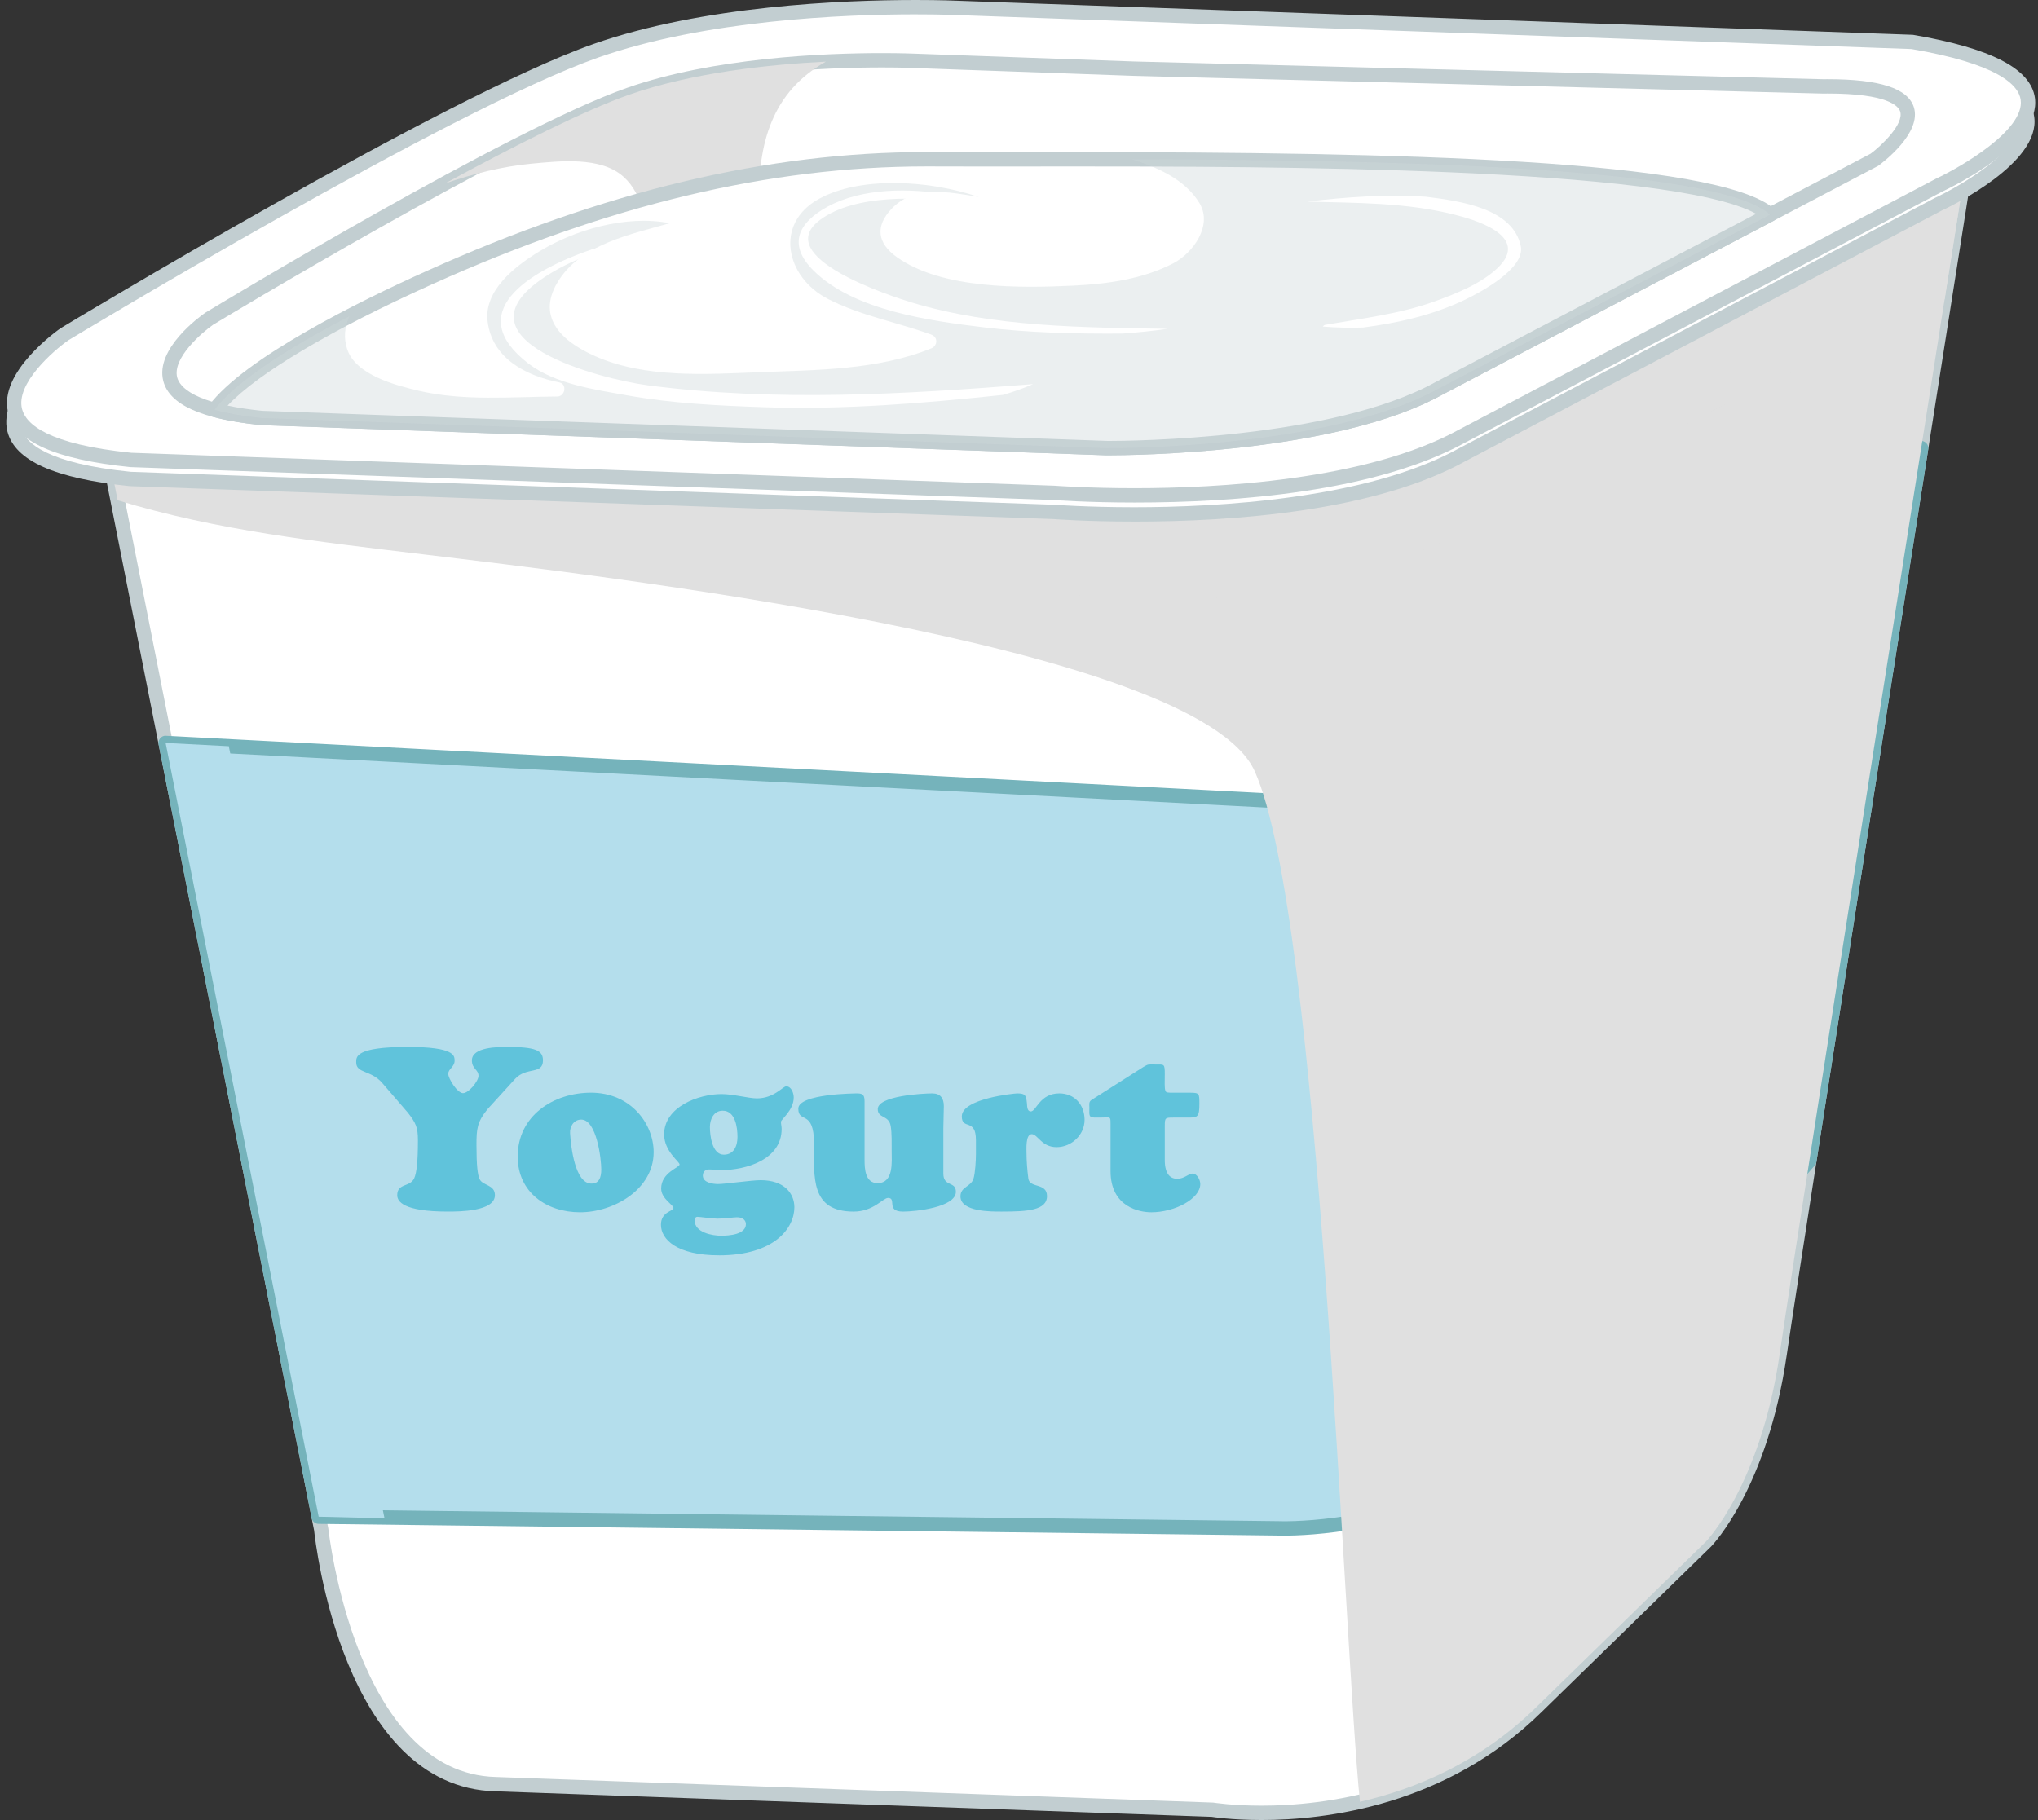 <svg width="103" height="92" viewBox="0 0 103 92" fill="none" xmlns="http://www.w3.org/2000/svg">
<rect x="0" y="0" width="103" height="92" fill="#333333" stroke="none"/>
<g clip-path="url(#clip0_232_171716)">
<path d="M5.243 21.738L16.238 77.334C16.238 77.334 17.562 90.002 25.056 90.187L61.299 91.481C61.299 91.481 70.803 93.047 77.681 86.26L86.217 77.925C86.217 77.925 88.98 75.076 89.944 68.442C90.908 61.807 99.608 6.713 99.608 6.713L5.243 21.738Z" fill="white"/>
<path d="M63.76 92C62.235 92 61.28 91.845 61.24 91.839L25.044 90.549C17.323 90.358 15.932 77.902 15.877 77.371L4.887 21.809C4.868 21.712 4.889 21.612 4.945 21.531C5.002 21.451 5.088 21.395 5.186 21.38L99.55 6.354C99.665 6.336 99.782 6.374 99.863 6.456C99.945 6.539 99.983 6.655 99.965 6.77C99.878 7.32 91.254 61.937 90.302 68.494C89.332 75.167 86.593 78.058 86.477 78.178L77.934 86.519C73.103 91.288 66.98 92 63.76 92ZM5.671 22.038L16.593 77.264C16.611 77.42 17.976 89.649 25.065 89.824L61.312 91.119C61.366 91.125 62.299 91.275 63.76 91.275C66.869 91.275 72.777 90.59 77.426 86.002L85.964 77.667C85.983 77.646 88.652 74.809 89.585 68.389C90.49 62.163 98.303 12.656 99.172 7.149L5.671 22.038Z" fill="#C2CED1"/>
<path d="M75.377 37.957C69.7 40.716 64.614 40.492 64.614 40.492L8.371 37.555L16.105 76.667L64.614 77.257C64.614 77.257 69.7 77.481 75.377 74.723C78.544 73.183 85.719 65.325 91.444 58.675C92.973 48.845 95.311 33.974 97.094 22.652C90.351 27.788 79.232 36.084 75.377 37.957V37.957Z" fill="#B4DEEC"/>
<path d="M64.901 77.624C64.703 77.624 64.598 77.62 64.598 77.62L16.101 77.03C15.93 77.028 15.783 76.906 15.75 76.737L8.014 37.625C7.993 37.515 8.024 37.401 8.097 37.317C8.17 37.233 8.28 37.178 8.39 37.193L64.633 40.129C64.633 40.129 64.729 40.133 64.901 40.133C66.114 40.133 70.442 39.952 75.219 37.63C79.083 35.753 90.446 27.26 96.875 22.364C96.992 22.274 97.154 22.265 97.281 22.341C97.408 22.418 97.476 22.562 97.453 22.709C95.67 34.03 93.331 48.901 91.802 58.731C91.792 58.798 91.763 58.861 91.718 58.912C86.132 65.4 78.79 73.468 75.537 75.049C70.62 77.439 66.153 77.624 64.902 77.624L64.901 77.624ZM16.404 76.308L64.618 76.894C64.635 76.894 64.728 76.899 64.901 76.899C66.113 76.899 70.441 76.718 75.219 74.396C77.699 73.191 83.19 67.701 91.101 58.517C92.59 48.943 94.838 34.648 96.596 23.487C90.048 28.46 79.314 36.447 75.536 38.282C70.619 40.673 66.152 40.858 64.9 40.858C64.703 40.858 64.598 40.854 64.598 40.854L8.817 37.941L16.404 76.308L16.404 76.308Z" fill="#75B3BB"/>
<g style="mix-blend-mode:screen">
<path d="M11.565 37.721L8.371 37.555L16.105 76.667L19.434 76.748C16.738 63.763 14.153 50.731 11.564 37.721H11.565Z" fill="#B4DEEC"/>
</g>
<g style="mix-blend-mode:multiply">
<path d="M5.243 21.738L5.946 25.288C10.954 26.82 16.191 27.395 21.395 28.023C29.662 29.024 60.525 32.532 63.416 38.99C66.705 46.337 67.906 82.903 68.73 91.079C71.597 90.421 74.86 89.045 77.681 86.26L86.218 77.926C86.218 77.926 88.981 75.076 89.945 68.442C90.908 61.807 99.608 6.713 99.608 6.713L5.243 21.738Z" fill="#E0E0E0"/>
</g>
<g style="mix-blend-mode:multiply">
<path d="M28.169 27.273C38.081 28.614 48.06 29.843 58.059 30.261C68.216 30.686 76.904 25.796 85.628 21.218C89.702 19.08 94.163 17.348 98.282 15.12C99.085 10.027 99.608 6.712 99.608 6.712L5.243 21.738L5.715 24.125C12.922 26.411 20.718 26.264 28.169 27.273Z" fill="#E0E0E0"/>
</g>
<path d="M62.387 1.863L48.283 1.36C48.283 1.36 37.655 0.877 30.094 3.525C22.532 6.173 3.234 17.852 3.234 17.852C3.234 17.852 -4.325 23.103 6.564 24.21L53.26 25.877C53.26 25.877 66.779 26.921 73.888 22.992L97.98 10.315C97.98 10.315 108.914 5.191 96.633 3.085L62.388 1.863L62.387 1.863Z" fill="white"/>
<path d="M57.312 26.365H57.312C54.903 26.365 53.249 26.24 53.232 26.238L6.551 24.573C2.769 24.188 0.758 23.29 0.378 21.821C-0.147 19.787 2.897 17.644 3.027 17.555C3.24 17.425 22.462 5.813 29.974 3.183C35.49 1.251 42.552 0.962 46.271 0.962C47.536 0.962 48.299 0.998 48.299 0.998L96.645 2.723C100.61 3.4 102.611 4.443 102.81 5.916C103.123 8.234 98.645 10.404 98.133 10.644L74.057 23.314C69.494 25.835 62.431 26.366 57.312 26.366L57.312 26.365ZM46.271 1.687C42.599 1.687 35.63 1.971 30.214 3.867C22.774 6.473 3.615 18.046 3.421 18.162C2.672 18.685 0.748 20.356 1.081 21.64C1.281 22.412 2.401 23.422 6.601 23.849L53.273 25.514C53.304 25.517 54.933 25.639 57.312 25.64C61.432 25.64 69.044 25.255 73.713 22.675L97.811 9.994C99.081 9.397 102.297 7.534 102.091 6.012C101.988 5.253 100.948 4.193 96.571 3.443L48.27 1.722C48.262 1.721 47.511 1.687 46.271 1.687L46.271 1.687Z" fill="#C2CED1"/>
<path d="M62.422 0.901L48.317 0.397C48.317 0.397 37.69 -0.086 30.128 2.562C22.566 5.211 3.268 16.89 3.268 16.89C3.268 16.89 -4.291 22.142 6.599 23.248L53.295 24.916C53.295 24.916 66.814 25.959 73.922 22.029L98.014 9.353C98.014 9.353 108.947 4.23 96.666 2.123L62.421 0.901H62.422Z" fill="white"/>
<path d="M57.345 25.403C54.937 25.403 53.283 25.278 53.267 25.277L6.585 23.611C2.803 23.226 0.792 22.328 0.413 20.859C-0.113 18.825 2.931 16.682 3.061 16.593C3.273 16.463 22.497 4.851 30.008 2.22C35.525 0.289 42.586 0 46.304 0C47.569 0 48.334 0.036 48.334 0.036L96.679 1.76C100.644 2.437 102.645 3.48 102.844 4.954C103.157 7.273 98.679 9.442 98.167 9.682L74.091 22.351C69.527 24.873 62.465 25.403 57.345 25.403ZM46.304 0.725C42.632 0.725 35.663 1.009 30.247 2.905C22.807 5.511 3.648 17.084 3.455 17.2C2.706 17.723 0.782 19.394 1.115 20.678C1.315 21.45 2.435 22.46 6.635 22.887L53.308 24.552C53.338 24.555 54.966 24.677 57.345 24.677C61.467 24.677 69.078 24.292 73.747 21.712L97.844 9.033C99.116 8.436 102.331 6.572 102.125 5.05C102.022 4.292 100.981 3.231 96.605 2.48L48.304 0.76C48.297 0.759 47.545 0.726 46.304 0.726V0.725Z" fill="#C2CED1"/>
<path d="M57.321 3.471L46.177 3.073C46.177 3.073 37.78 2.692 31.805 4.784C25.831 6.877 10.583 16.104 10.583 16.104C10.583 16.104 4.61 20.253 13.213 21.127L55.908 22.651C55.908 22.651 67.091 22.745 72.709 19.64L94.713 8.086C94.713 8.086 99.93 4.282 92.124 4.366L57.321 3.47V3.471Z" fill="white"/>
<path d="M56.013 23.015H55.905L13.2 21.49C10.172 21.183 8.562 20.454 8.253 19.26C7.831 17.63 10.114 15.989 10.375 15.808C11.019 15.418 25.743 6.523 31.685 4.442C36.054 2.912 41.644 2.685 44.587 2.685C45.588 2.685 46.194 2.712 46.194 2.712L57.334 3.109L92.132 4.004L92.375 4.003C94.992 4.003 96.414 4.463 96.722 5.408C97.148 6.714 95.156 8.214 94.927 8.381L72.877 19.961C67.509 22.929 57.174 23.015 56.013 23.015H56.013ZM44.587 3.409C41.69 3.409 36.193 3.632 31.925 5.126C26.054 7.182 10.923 16.322 10.771 16.415C10.195 16.817 8.704 18.108 8.955 19.078C9.08 19.559 9.804 20.417 13.25 20.767L56.013 22.289C57.154 22.289 67.317 22.206 72.533 19.323L94.544 7.767C95.089 7.364 96.24 6.268 96.033 5.632C95.944 5.361 95.409 4.728 92.375 4.728L92.127 4.73L57.311 3.834L46.164 3.437C46.157 3.436 45.564 3.409 44.587 3.409L44.587 3.409Z" fill="#C2CED1"/>
<g style="mix-blend-mode:multiply">
<path d="M38.366 10.459C38.268 7.181 39.06 4.627 41.742 3.116C38.824 3.261 34.974 3.675 31.806 4.784C29.571 5.566 26.038 7.348 22.491 9.272C23.921 8.787 25.386 8.411 26.888 8.271C28.268 8.144 30.36 7.899 31.51 8.933C32.556 9.873 32.652 11.388 32.851 12.695C33.307 15.671 33.952 18.622 34.55 21.571C34.572 21.678 34.593 21.785 34.615 21.891L39.863 22.079C39.291 18.224 38.481 14.324 38.366 10.459Z" fill="#E0E0E0"/>
</g>
<path d="M47.041 8.051C38.143 8.005 29.749 10.413 21.697 14.036C20.432 14.605 12.866 18.005 10.847 20.717C11.474 20.887 12.248 21.029 13.214 21.127L55.909 22.651C55.909 22.651 67.092 22.745 72.71 19.64L89.451 10.85C85.885 7.622 57.888 8.105 47.041 8.05V8.051Z" fill="white"/>
<path d="M56.014 23.015H55.905L13.201 21.49C12.248 21.394 11.431 21.252 10.752 21.067C10.636 21.037 10.544 20.95 10.505 20.836C10.465 20.723 10.485 20.597 10.556 20.501C12.356 18.083 18.207 15.209 21.535 13.711C30.548 9.656 38.805 7.687 46.79 7.687L47.042 7.688C47.818 7.692 48.679 7.693 49.614 7.693L54.412 7.691C70.28 7.691 86.88 8.034 89.695 10.581C89.782 10.662 89.826 10.778 89.811 10.897C89.797 11.014 89.724 11.117 89.62 11.172L72.877 19.961C67.51 22.929 57.177 23.015 56.014 23.015ZM11.503 20.503C12.02 20.613 12.606 20.701 13.251 20.767L56.013 22.29H56.014C57.156 22.29 67.317 22.206 72.533 19.324L88.755 10.807C84.448 8.416 63.547 8.416 54.412 8.416L49.614 8.419C48.677 8.419 47.815 8.418 47.038 8.414H46.789C38.908 8.414 30.749 10.361 21.845 14.368C16.741 16.665 13.041 18.866 11.502 20.503L11.503 20.503Z" fill="#C2CED1"/>
<path d="M24.622 56.089C24.116 56.721 24.081 57.066 24.081 57.873C24.081 58.931 24.139 59.391 24.242 59.61C24.404 59.944 25.013 59.874 25.013 60.416C25.013 61.244 23.195 61.244 22.63 61.244C20.374 61.244 20.076 60.727 20.076 60.416C20.076 59.794 20.732 60.024 20.938 59.552C21.053 59.287 21.122 58.758 21.122 57.641C21.122 56.985 21.019 56.767 20.616 56.248L19.315 54.741C18.751 54.085 18.003 54.269 18.003 53.705C18.003 53.44 17.922 52.922 20.604 52.922C22.998 52.922 22.976 53.371 22.976 53.624C22.976 53.923 22.654 54.038 22.654 54.28C22.654 54.522 23.114 55.259 23.401 55.259C23.689 55.259 24.184 54.648 24.184 54.384C24.184 54.062 23.85 54.038 23.85 53.601C23.85 52.922 25.185 52.922 25.623 52.922C27.062 52.922 27.442 53.095 27.442 53.601C27.442 54.338 26.612 53.912 26.037 54.534L24.621 56.088L24.622 56.089Z" fill="#60C3DB"/>
<path d="M26.165 58.459C26.165 56.399 27.972 55.235 29.871 55.235C31.885 55.235 33.036 56.812 33.036 58.24C33.036 60.128 31.01 61.28 29.319 61.28C27.627 61.28 26.164 60.278 26.164 58.459H26.165ZM29.376 56.594C28.996 56.594 28.789 56.952 28.812 57.285C28.858 58.009 29.065 59.783 29.859 59.828C30.297 59.851 30.389 59.483 30.389 59.114C30.389 58.596 30.159 56.594 29.375 56.594L29.376 56.594Z" fill="#60C3DB"/>
<path d="M36.339 63.455C34.211 63.455 33.404 62.648 33.404 61.912C33.404 61.244 34.037 61.233 34.037 61.06C34.037 60.912 33.415 60.588 33.415 60.083C33.415 59.265 34.347 59.023 34.347 58.862C34.347 58.724 33.565 58.194 33.565 57.343C33.565 55.95 35.303 55.305 36.465 55.305C37.053 55.305 37.847 55.523 38.249 55.523C39.124 55.523 39.562 54.913 39.735 54.913C39.999 54.913 40.115 55.26 40.115 55.479C40.115 56.123 39.47 56.583 39.47 56.709C39.47 56.826 39.504 56.952 39.504 57.067C39.504 58.621 37.697 59.15 36.431 59.15C36.236 59.15 36.04 59.115 35.832 59.115C35.636 59.115 35.522 59.242 35.522 59.427C35.522 59.784 36.028 59.852 36.293 59.852C36.649 59.852 37.985 59.657 38.446 59.657C39.643 59.657 40.148 60.336 40.148 61.027C40.148 62.063 39.158 63.456 36.339 63.456L36.339 63.455ZM36.454 62.464C36.834 62.464 37.698 62.407 37.698 61.877C37.698 61.636 37.467 61.532 37.249 61.532C37.076 61.532 36.627 61.602 36.259 61.602C35.994 61.602 35.373 61.509 35.246 61.509C35.143 61.509 35.108 61.613 35.108 61.694C35.108 62.304 36.006 62.465 36.455 62.465L36.454 62.464ZM36.524 56.145C36.075 56.145 35.879 56.572 35.879 56.974C35.879 57.412 35.994 58.367 36.581 58.367C37.099 58.367 37.272 57.918 37.272 57.47C37.272 56.997 37.168 56.145 36.524 56.145Z" fill="#60C3DB"/>
<path d="M43.695 58.632C43.695 59.092 43.729 59.806 44.351 59.806C45.18 59.806 45.065 58.724 45.065 58.172C45.065 57.792 45.076 57.297 45.018 56.928C44.926 56.352 44.362 56.549 44.362 56.065C44.362 55.386 46.675 55.271 47.114 55.271C47.528 55.271 47.701 55.512 47.701 55.916C47.701 56.284 47.677 56.641 47.677 57.009V59.323C47.677 60.013 48.31 59.691 48.31 60.244C48.31 61.027 46.274 61.245 45.64 61.245C44.754 61.245 45.341 60.555 44.881 60.555C44.754 60.555 44.569 60.727 44.293 60.9C44.017 61.072 43.649 61.245 43.143 61.245C40.955 61.245 41.14 59.519 41.14 57.792C41.14 56.066 40.346 56.802 40.346 56.043C40.346 55.284 43.246 55.271 43.338 55.271C43.661 55.271 43.695 55.42 43.695 55.708V58.633L43.695 58.632Z" fill="#60C3DB"/>
<path d="M49.323 57.63C49.323 56.502 48.61 57.135 48.61 56.432C48.61 55.523 51.304 55.271 51.407 55.271C51.844 55.271 51.857 55.386 51.902 55.777C51.914 55.916 51.902 56.181 52.098 56.181C52.374 56.181 52.546 55.271 53.537 55.271C54.308 55.271 54.814 55.846 54.814 56.606C54.814 57.365 54.158 57.987 53.399 57.987C52.639 57.987 52.444 57.331 52.145 57.331C51.822 57.331 51.88 58.102 51.88 58.31C51.88 58.654 51.914 59.138 51.972 59.575C52.041 60.082 52.915 59.771 52.915 60.462C52.915 61.187 51.902 61.244 50.636 61.244C50.108 61.244 48.542 61.267 48.542 60.473C48.542 59.99 49.071 59.99 49.198 59.587C49.29 59.298 49.324 58.642 49.324 58.321V57.63H49.323Z" fill="#60C3DB"/>
<path d="M58.867 58.632C58.867 59.403 59.189 59.587 59.5 59.587C59.857 59.587 60.064 59.323 60.271 59.323C60.502 59.323 60.662 59.645 60.662 59.851C60.662 60.611 59.35 61.28 58.188 61.28C57.6 61.28 56.127 61.026 56.127 59.196V56.825C56.127 56.617 56.127 56.536 56.07 56.502C56.013 56.468 55.885 56.491 55.622 56.491C55.322 56.491 55.173 56.502 55.115 56.444C55.035 56.365 55.057 56.248 55.057 55.984C55.057 55.823 55.023 55.696 55.161 55.604L57.785 53.936C58.05 53.775 58.039 53.809 58.384 53.809C58.844 53.809 58.868 53.762 58.868 54.293C58.868 54.649 58.845 55.006 58.902 55.144C58.936 55.236 59.017 55.236 59.316 55.236H60.122C60.617 55.236 60.617 55.271 60.617 55.789C60.617 56.445 60.536 56.492 60.087 56.492H59.294C58.89 56.492 58.868 56.503 58.868 56.918V58.633L58.867 58.632Z" fill="#60C3DB"/>
<g style="mix-blend-mode:multiply" opacity="0.4">
<path d="M57.231 8.056C58.554 8.488 59.891 9.077 60.615 10.258C61.308 11.389 60.298 12.784 59.314 13.3C57.773 14.107 55.978 14.354 54.257 14.437C51.587 14.566 47.601 14.626 45.318 12.99C44.331 12.283 44.221 11.427 45.077 10.538C46.213 9.357 47.893 9.691 49.469 9.957C46.901 9.083 43.466 8.921 41.408 10.042C39.111 11.291 39.705 14.018 41.849 15.115C43.504 15.963 45.328 16.282 47.061 16.913C47.415 17.042 47.395 17.477 47.061 17.612C44.321 18.718 41.251 18.699 38.342 18.815C35.665 18.922 32.616 19.12 30.097 18.011C28.319 17.23 27.035 15.963 28.289 14.096C29.472 12.333 31.837 11.858 33.847 11.283C31.649 10.845 29.013 11.625 27.217 12.732C26.055 13.448 24.445 14.67 24.644 16.257C24.879 18.129 26.606 19.002 28.263 19.33C28.673 19.411 28.567 20.039 28.167 20.042C25.863 20.057 23.446 20.283 21.179 19.755C20.025 19.485 17.977 18.965 17.546 17.645C17.356 17.066 17.424 16.512 17.652 15.99C15.058 17.34 12.02 19.143 10.848 20.717C11.475 20.887 12.248 21.029 13.215 21.127L55.91 22.651C55.91 22.651 67.093 22.745 72.711 19.64L89.452 10.85C86.741 8.395 69.914 8.086 57.232 8.055L57.231 8.056Z" fill="#CED8DA"/>
</g>
<path d="M32.721 19.474C30.387 19.169 22.759 17.205 27.474 14.04C28.85 13.116 30.502 12.564 32.177 12.206C31.441 12.313 30.706 12.437 29.972 12.583C26.521 13.762 23.435 15.855 26.697 18.37C28.062 19.422 30.075 19.693 31.708 19.987C33.96 20.392 36.313 20.506 38.597 20.584C42.635 20.72 46.672 20.387 50.688 19.962C51.215 19.81 51.724 19.629 52.211 19.418C45.702 19.928 39.233 20.325 32.721 19.475L32.721 19.474Z" fill="white"/>
<path d="M76.859 12.439C76.459 10.553 73.886 10.169 72.069 9.945C70.088 9.814 68.066 9.955 66.076 10.19C68.563 10.262 71.044 10.23 73.513 10.851C74.327 11.056 77.443 11.88 75.685 13.549C74.847 14.346 73.614 14.832 72.546 15.222C70.768 15.87 68.83 16.098 66.973 16.421C66.933 16.428 66.889 16.463 66.851 16.508C67.532 16.565 68.213 16.578 68.894 16.556C70.655 16.324 72.377 15.942 74.013 15.164C74.737 14.82 77.102 13.588 76.859 12.438V12.439Z" fill="white"/>
<path d="M56.717 16.863C57.48 16.806 58.243 16.733 58.999 16.622C54.696 16.552 50.228 16.539 46.091 15.295C45.119 15.002 38.887 13.002 41.459 11.105C43.216 9.811 46.445 9.936 48.703 10.248C48.491 10.106 48.27 9.977 48.043 9.86C45.977 9.483 43.568 9.499 41.829 10.445C40.343 11.254 39.79 12.361 41.117 13.679C43.151 15.701 47.007 16.218 49.682 16.542C52.009 16.825 54.365 16.877 56.717 16.862V16.863Z" fill="white"/>
</g>
<defs>
<clipPath id="clip0_232_171716">
<rect width="102.543" height="92" fill="white" transform="translate(0.317)"/>
</clipPath>
</defs>
</svg>
